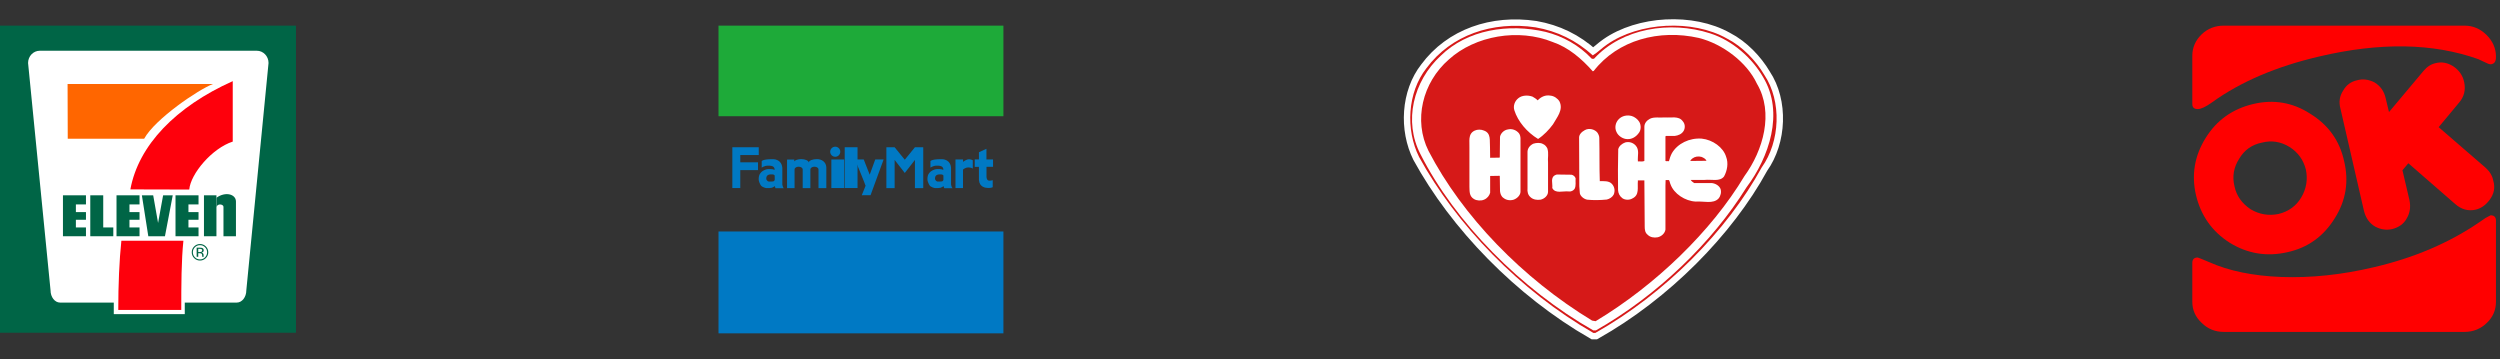 <?xml version="1.0" encoding="UTF-8"?>
<svg width="195px" height="28px" viewBox="0 0 195 28" version="1.1" xmlns="http://www.w3.org/2000/svg" xmlns:xlink="http://www.w3.org/1999/xlink">
  <rect x="0" y="0" width="195" height="28" fill="#333333" stroke="none"/>
  <g stroke="none" strokeWidth="1" fill="none" fillRule="evenodd">
    <g transform="translate(-475, -583)">
      <g transform="translate(475, 585)">
        <g>
          <polygon
            fill="#006546"
            points="-1.10134124e-13 23.953 23.085 23.953 23.085 7.9225515e-13 -1.10134124e-13 7.9225515e-13"
          />
          <path
            d="M14.412,21.602 L14.412,22.5 L8.875,22.5 L8.875,21.601 L4.685,21.601 C4.275,21.601 3.942,21.173 3.942,20.646 L2.19,2.914 C2.19,2.386 2.598,1.958 3.102,1.958 L20.033,1.958 C20.537,1.958 20.946,2.386 20.946,2.914 L19.213,20.646 C19.213,21.173 18.88,21.601 18.47,21.601 L14.412,21.602"
            fill="#FFFFFF"
          />
          <path
            d="M5.271,4.554 L16.608,4.554 C15.492,4.973 12.093,7.273 11.245,8.819 L5.284,8.819 L5.271,4.554"
            fill="#FF6600"
          />
          <path
            d="M14.306,16.776 C14.145,18.32 14.139,20.201 14.139,22.176 L9.225,22.176 C9.225,20.201 9.305,18.32 9.467,16.776 L14.306,16.776"
            fill="#FE000C"
          />
          <polyline
            fill="#006546"
            points="4.91 13.234 6.705 13.234 6.705 13.945 5.919 13.945 5.919 14.544 6.705 14.544 6.705 15.142 5.919 15.142 5.919 15.741 6.705 15.741 6.705 16.427 4.91 16.427 4.91 13.234"
          />
          <polyline
            fill="#006546"
            points="9.088 13.234 10.883 13.234 10.883 13.945 10.098 13.945 10.098 14.544 10.883 14.544 10.883 15.142 10.098 15.142 10.098 15.741 10.883 15.741 10.883 16.427 9.088 16.427 9.088 13.234"
          />
          <polyline
            fill="#006546"
            points="13.69 13.234 15.485 13.234 15.485 13.945 14.699 13.945 14.699 14.544 15.485 14.544 15.485 15.142 14.699 15.142 14.699 15.741 15.485 15.741 15.485 16.427 13.69 16.427 13.69 13.234"
          />
          <polyline
            fill="#006546"
            points="8.052 15.741 8.838 15.741 8.838 16.427 7.042 16.427 7.042 13.234 8.052 13.234 8.052 15.741"
          />
          <polyline
            fill="#006546"
            points="11.067 13.234 11.568 16.427 12.866 16.427 13.474 13.234 12.723 13.234 12.33 15.392 11.949 13.234 11.067 13.234"
          />
          <polygon
            fill="#006546"
            points="15.909 16.427 16.882 16.427 16.882 13.234 15.909 13.234"
          />
          <path
            d="M16.882,14.182 C16.932,13.833 17.431,13.926 17.431,14.126 L17.431,16.427 L18.404,16.427 L18.404,13.721 C18.404,13.147 17.593,12.916 16.888,13.421"
            fill="#006546"
          />
          <path
            d="M14.762,12.785 C14.862,11.563 16.533,9.568 18.154,9.044 L18.154,4.33 C13.696,6.325 10.796,9.343 10.169,12.773 L14.762,12.785"
            fill="#FE000C"
          />
          <path
            d="M15.723,17.435 C15.691,17.418 15.641,17.409 15.57,17.409 L15.463,17.409 L15.463,17.662 L15.577,17.662 C15.63,17.662 15.67,17.656 15.696,17.646 C15.746,17.627 15.77,17.591 15.77,17.537 C15.77,17.486 15.754,17.452 15.723,17.435 L15.723,17.435 Z M15.587,17.32 C15.675,17.32 15.74,17.329 15.78,17.346 C15.854,17.376 15.89,17.436 15.89,17.525 C15.89,17.588 15.868,17.635 15.822,17.665 C15.798,17.681 15.763,17.692 15.72,17.699 C15.774,17.708 15.814,17.731 15.839,17.768 C15.865,17.806 15.878,17.842 15.878,17.878 L15.878,17.93 C15.878,17.946 15.878,17.964 15.88,17.982 C15.881,18.001 15.883,18.013 15.886,18.019 L15.89,18.028 L15.774,18.028 C15.774,18.026 15.773,18.023 15.773,18.021 C15.772,18.019 15.772,18.016 15.771,18.013 L15.769,17.99 L15.769,17.934 C15.769,17.853 15.746,17.799 15.701,17.773 C15.674,17.757 15.628,17.75 15.562,17.75 L15.463,17.75 L15.463,18.028 L15.339,18.028 L15.339,17.32 L15.587,17.32 Z M15.206,17.285 C15.098,17.394 15.044,17.524 15.044,17.677 C15.044,17.831 15.097,17.963 15.206,18.071 C15.313,18.18 15.444,18.234 15.598,18.234 C15.753,18.234 15.884,18.18 15.992,18.071 C16.1,17.963 16.154,17.831 16.154,17.677 C16.154,17.524 16.1,17.394 15.992,17.285 C15.883,17.177 15.752,17.123 15.598,17.123 C15.445,17.123 15.314,17.177 15.206,17.285 L15.206,17.285 Z M16.055,18.133 C15.929,18.259 15.777,18.323 15.599,18.323 C15.42,18.323 15.268,18.259 15.143,18.133 C15.018,18.008 14.956,17.855 14.956,17.676 C14.956,17.499 15.019,17.348 15.145,17.222 C15.27,17.097 15.421,17.034 15.599,17.034 C15.777,17.034 15.929,17.097 16.055,17.222 C16.181,17.347 16.244,17.498 16.244,17.676 C16.244,17.854 16.181,18.007 16.055,18.133 L16.055,18.133 Z"
            fill="#006546"
          />
        </g>
        <g
          transform="translate(171, 0)"
          fill="#FF0000"
          fillRule="nonzero"
        >
          <path d="M9.202,6.874 C7.826,5.984 6.334,5.732 4.732,6.117 C3.129,6.502 1.899,7.379 1.045,8.755 C0.173,10.149 -0.08,11.641 0.288,13.226 C0.673,14.828 1.549,16.067 2.926,16.939 C4.32,17.794 5.821,18.037 7.423,17.67 C9.012,17.32 10.238,16.439 11.11,15.027 C11.982,13.651 12.225,12.163 11.84,10.561 C11.491,8.972 10.614,7.746 9.202,6.874 Z M5.436,9.123 C6.184,8.932 6.901,9.043 7.582,9.463 C8.242,9.879 8.671,10.473 8.861,11.238 C9.016,12.004 8.897,12.73 8.494,13.407 C8.096,14.071 7.503,14.501 6.719,14.691 C5.953,14.846 5.227,14.726 4.55,14.323 C3.869,13.868 3.448,13.274 3.293,12.544 C3.103,11.778 3.222,11.057 3.661,10.375 C4.063,9.698 4.652,9.278 5.436,9.123 Z" />
          <path d="M14.195,4.417 C13.739,4.192 13.297,4.139 12.863,4.258 C12.371,4.364 12.009,4.634 11.765,5.068 C11.486,5.489 11.415,5.958 11.557,6.48 C11.557,6.48 13.385,14.43 13.385,14.43 C13.522,15.001 13.819,15.421 14.275,15.682 C14.709,15.908 15.151,15.97 15.607,15.864 C16.129,15.727 16.506,15.448 16.731,15.027 C16.975,14.611 17.046,14.142 16.939,13.615 C16.939,13.615 16.391,11.278 16.391,11.278 C16.391,11.278 16.851,10.734 16.851,10.734 C16.851,10.734 20.494,13.903 20.494,13.903 C20.985,14.341 21.525,14.487 22.118,14.35 C22.534,14.244 22.893,13.992 23.189,13.593 C23.539,13.12 23.632,12.624 23.477,12.101 C23.406,11.716 23.207,11.38 22.875,11.083 C22.875,11.083 19.215,7.919 19.215,7.919 C19.215,7.919 20.781,6.037 20.781,6.037 C21.202,5.564 21.339,5.015 21.202,4.391 C21.096,3.886 20.808,3.475 20.339,3.16 C19.883,2.882 19.431,2.806 18.98,2.926 C18.63,2.997 18.316,3.196 18.037,3.528 C18.037,3.528 15.341,6.741 15.341,6.741 C15.341,6.741 15.085,5.67 15.085,5.67 C14.961,5.112 14.664,4.696 14.195,4.417 Z" />
          <path d="M23.685,2.35 C23.667,1.74 23.424,1.2 22.955,0.73 C22.463,0.243 21.888,5.24025268e-13 21.228,5.24025268e-13 C21.228,5.24025268e-13 2.457,5.24025268e-13 2.457,5.24025268e-13 C1.779,5.24025268e-13 1.204,0.226 0.73,0.677 C0.243,1.151 2.0783375e-13,1.709 2.0783375e-13,2.35 C2.0783375e-13,2.35 2.0783375e-13,6.117 2.0783375e-13,6.117 C2.0783375e-13,6.378 0.142,6.507 0.42,6.507 C0.682,6.507 1.053,6.334 1.54,5.984 C3.758,4.382 6.547,3.187 9.906,2.404 C14.647,1.288 18.781,1.359 22.3,2.612 C22.3,2.612 23.03,2.952 23.03,2.952 C23.185,3.023 23.318,3.032 23.424,2.979 C23.614,2.908 23.703,2.7 23.685,2.35 Z" />
          <path d="M0.42,18.086 C0.142,18.086 -3.73034936e-14,18.227 -3.73034936e-14,18.506 C-3.73034936e-14,18.506 -3.73034936e-14,21.538 -3.73034936e-14,21.538 C-3.73034936e-14,22.18 0.243,22.729 0.73,23.185 C1.204,23.654 1.779,23.889 2.457,23.889 C2.457,23.889 21.228,23.889 21.228,23.889 C21.906,23.889 22.49,23.654 22.977,23.185 C23.45,22.729 23.685,22.18 23.685,21.538 C23.685,21.538 23.685,15.213 23.685,15.213 C23.685,14.934 23.543,14.793 23.265,14.793 C23.265,14.793 22.875,15.001 22.875,15.001 C22.875,15.001 22.455,15.288 22.455,15.288 C20.069,16.931 17.298,18.117 14.142,18.847 C11.65,19.436 9.246,19.688 6.927,19.604 C4.714,19.516 2.851,19.13 1.332,18.453 C0.757,18.21 0.452,18.086 0.42,18.086 Z" />
        </g>
        <g transform="translate(110, 0)">
          <path
            d="M27.614,3.836 C28.996,5.909 28.851,9.048 27.416,11.055 C24.706,16.023 19.842,20.92 14.437,23.968 L14.28,23.968 C8.553,20.679 3.565,15.505 0.69,10.246 C-0.372,8.122 -0.229,5.214 1.263,3.318 C3.182,0.732 6.397,-0.37 9.771,0.132 C11.462,0.428 12.93,1.137 14.238,2.319 C14.6,2.104 14.957,1.737 15.343,1.475 C17.831,-0.27 21.998,-0.518 24.706,1.007 C25.923,1.634 26.967,2.739 27.614,3.836"
            fill="#D61918"
            fillRule="nonzero"
          />
          <path
            d="M27.614,3.836 C28.996,5.909 28.851,9.048 27.416,11.055 C24.706,16.023 19.842,20.92 14.436,23.968 L14.28,23.968 C8.552,20.679 3.564,15.505 0.69,10.246 C-0.372,8.122 -0.229,5.214 1.263,3.318 C3.182,0.732 6.397,-0.37 9.77,0.132 C11.461,0.428 12.93,1.137 14.238,2.319 C14.6,2.104 14.957,1.737 15.342,1.475 C17.831,-0.27 21.998,-0.518 24.706,1.007 C25.923,1.634 26.967,2.739 27.614,3.836 Z"
            stroke="#FFFFFF"
            strokeWidth="2.294"
          />
          <path
            d="M27.54,4.047 C29.175,6.797 27.991,10.266 26.232,12.606 C23.537,16.931 19.268,21.051 14.478,23.772 L14.28,23.772 C8.642,20.572 3.469,15.308 0.801,10.036 C-0.534,7.476 0.224,4.338 2.373,2.352 C4.459,0.311 7.653,-0.189 10.562,0.488 C11.904,0.829 13.165,1.524 14.137,2.561 C14.19,2.611 14.28,2.58 14.335,2.58 C16.522,0.2 20.274,-0.401 23.379,0.599 C25.159,1.167 26.681,2.542 27.54,4.047"
            fill="#FFFFFF"
            fillRule="nonzero"
          />
          <path
            d="M27.54,4.047 C29.175,6.797 27.991,10.266 26.232,12.606 C23.537,16.932 19.268,21.051 14.478,23.772 L14.28,23.772 C8.642,20.572 3.469,15.308 0.801,10.036 C-0.534,7.476 0.224,4.338 2.373,2.352 C4.459,0.311 7.653,-0.189 10.562,0.488 C11.904,0.829 13.165,1.524 14.137,2.561 C14.19,2.611 14.28,2.58 14.335,2.58 C16.522,0.2 20.274,-0.4 23.379,0.599 C25.159,1.167 26.681,2.542 27.54,4.047 Z"
            stroke="#FFFFFF"
            strokeWidth="2.294"
          />
          <path
            d="M8.478,8.395 C8.272,8.146 7.944,8.012 7.601,8.099 C7.3,8.146 7.051,8.408 7.001,8.667 L6.983,10.257 L6.959,10.296 L6.232,10.307 L6.219,9.432 C6.177,8.99 6.327,8.395 5.754,8.186 C5.535,8.086 5.234,8.086 5.028,8.186 C4.467,8.445 4.644,9.061 4.615,9.54 L4.615,12.575 C4.631,12.922 4.589,13.302 4.972,13.527 C5.191,13.659 5.519,13.675 5.754,13.575 C6,13.477 6.177,13.257 6.232,13.033 L6.232,11.726 L6.959,11.713 L6.983,11.726 L7.001,12.908 C7.025,13.109 7.081,13.316 7.286,13.45 C7.492,13.614 7.791,13.659 8.066,13.575 C8.341,13.477 8.583,13.231 8.599,12.972 L8.599,9.209 C8.583,8.937 8.655,8.641 8.478,8.395 M11.635,5.904 C11.487,5.669 11.212,5.484 10.94,5.46 C10.544,5.386 10.187,5.555 9.942,5.828 C9.817,5.706 9.667,5.608 9.529,5.534 C9.175,5.41 8.721,5.423 8.436,5.656 C8.148,5.878 8.01,6.261 8.121,6.607 C8.396,7.47 9.094,8.308 9.97,8.839 C10.407,8.556 10.832,8.11 11.131,7.702 C11.432,7.16 11.968,6.571 11.635,5.904 M10.694,9.577 C10.626,9.442 10.515,9.297 10.354,9.233 C10.145,9.109 9.817,9.135 9.598,9.209 C9.339,9.334 9.159,9.556 9.146,9.828 L9.146,12.676 C9.12,12.959 9.175,13.205 9.379,13.379 C9.585,13.575 9.889,13.614 10.161,13.575 C10.459,13.514 10.747,13.257 10.747,12.959 L10.747,10.69 C10.708,10.296 10.819,9.976 10.694,9.577 M12.581,11.628 L11.691,11.616 C11.582,11.628 11.432,11.589 11.349,11.639 C10.885,11.824 11.131,12.33 11.077,12.663 C11.31,13.131 11.899,12.885 12.351,12.932 C12.557,12.959 12.705,12.874 12.816,12.737 C12.951,12.478 12.872,12.181 12.898,11.911 C12.856,11.774 12.734,11.663 12.581,11.628 M14.607,8.358 C14.404,8.086 13.949,7.964 13.622,8.146 C13.363,8.287 13.141,8.506 13.17,8.789 L13.186,12.528 L13.225,13.059 C13.252,13.281 13.529,13.527 13.802,13.575 C14.28,13.625 14.827,13.614 15.331,13.564 C15.553,13.514 15.77,13.366 15.867,13.181 C15.989,12.908 15.947,12.575 15.727,12.342 C15.498,12.094 15.115,12.131 14.784,12.131 C14.745,10.997 14.771,9.889 14.745,8.762 C14.745,8.617 14.689,8.495 14.607,8.358 M17.865,7.507 C17.74,7.295 17.495,7.113 17.276,7.049 C16.922,6.951 16.522,7.026 16.264,7.295 C16.002,7.557 15.923,7.964 16.087,8.297 C16.222,8.604 16.591,8.852 16.946,8.852 C17.305,8.863 17.606,8.667 17.809,8.395 C18.015,8.16 18.015,7.765 17.865,7.507 M21.846,10.555 L23.106,10.542 C23.051,10.394 22.871,10.296 22.707,10.235 C22.462,10.172 22.206,10.209 22.01,10.357 C21.957,10.405 21.846,10.492 21.846,10.555 M24.639,10.235 C24.42,9.492 23.587,8.9 22.736,8.813 C21.778,8.741 20.848,9.196 20.409,9.947 C20.301,10.148 20.232,10.357 20.177,10.576 C20.082,10.555 19.973,10.592 19.905,10.555 L19.905,8.641 L19.944,8.604 L20.628,8.604 C20.916,8.567 21.175,8.456 21.325,8.21 C21.463,7.964 21.439,7.652 21.244,7.443 C20.943,7.026 20.34,7.197 19.851,7.16 C19.463,7.197 19.027,7.1 18.7,7.261 C18.441,7.395 18.261,7.618 18.261,7.89 L18.261,10.555 C18.124,10.629 17.933,10.576 17.757,10.592 C17.714,10.148 17.902,9.691 17.577,9.344 C17.357,9.109 17.057,9.037 16.771,9.109 C16.522,9.196 16.277,9.394 16.222,9.64 C16.195,10.701 16.195,11.774 16.208,12.824 C16.222,13.08 16.332,13.302 16.552,13.466 C16.771,13.614 17.112,13.614 17.331,13.477 C17.902,13.205 17.701,12.612 17.757,12.094 L17.74,12.073 L18.261,12.073 L18.261,12.168 L18.287,15.674 C18.287,15.918 18.314,16.153 18.52,16.314 C18.713,16.51 19.014,16.56 19.286,16.51 C19.587,16.449 19.862,16.203 19.905,15.907 L19.905,12.478 L19.918,12.047 L20.177,12.047 C20.245,12.131 20.245,12.268 20.301,12.38 C20.562,13.109 21.439,13.686 22.272,13.723 C22.871,13.675 23.637,13.934 24.052,13.477 C24.213,13.281 24.285,12.985 24.203,12.737 C24.092,12.478 23.817,12.316 23.529,12.279 L22.147,12.279 C22.039,12.218 21.928,12.121 21.875,12.033 L22.956,12.033 C23.49,11.973 24.145,12.195 24.475,11.764 C24.721,11.319 24.831,10.727 24.639,10.235 M27.04,4.529 C28.382,6.798 27.521,9.741 26.068,11.732 C23.482,16.047 19.135,20.241 14.457,23.054 L14.182,23.006 C8.745,19.704 4.06,14.854 1.424,9.77 C0.238,7.395 0.935,4.447 3.017,2.633 C5.067,0.78 8.441,0.193 11.117,1.28 C12.335,1.695 13.363,2.573 14.237,3.562 L14.314,3.53 C16.195,1.118 19.41,0.262 22.509,0.96 C24.377,1.428 26.266,2.866 27.04,4.529"
            fill="#D61918"
            fillRule="nonzero"
          />
          <path
            d="M8.478,8.395 C8.272,8.146 7.944,8.012 7.601,8.099 C7.299,8.146 7.051,8.408 7.001,8.667 L6.983,10.257 L6.959,10.296 L6.232,10.307 L6.219,9.432 C6.176,8.99 6.327,8.395 5.754,8.186 C5.535,8.086 5.234,8.086 5.027,8.186 C4.467,8.445 4.644,9.061 4.615,9.54 L4.615,12.575 C4.631,12.922 4.589,13.303 4.972,13.527 C5.191,13.659 5.519,13.675 5.754,13.575 C5.999,13.477 6.176,13.257 6.232,13.033 L6.232,11.726 L6.959,11.713 L6.983,11.726 L7.001,12.908 C7.025,13.11 7.08,13.316 7.286,13.45 C7.492,13.614 7.791,13.659 8.066,13.575 C8.341,13.477 8.583,13.231 8.599,12.972 L8.599,9.209 C8.583,8.937 8.655,8.641 8.478,8.395 Z M11.635,5.904 C11.487,5.669 11.212,5.484 10.94,5.46 C10.544,5.386 10.187,5.555 9.942,5.828 C9.817,5.706 9.667,5.608 9.529,5.534 C9.175,5.41 8.721,5.423 8.435,5.656 C8.148,5.878 8.01,6.261 8.121,6.607 C8.396,7.47 9.093,8.308 9.97,8.839 C10.407,8.556 10.832,8.11 11.13,7.702 C11.432,7.16 11.968,6.571 11.635,5.904 Z M10.694,9.577 C10.626,9.442 10.515,9.297 10.353,9.233 C10.145,9.109 9.817,9.135 9.598,9.209 C9.339,9.334 9.159,9.556 9.146,9.828 L9.146,12.676 C9.12,12.959 9.175,13.205 9.379,13.379 C9.585,13.575 9.889,13.614 10.161,13.575 C10.459,13.514 10.747,13.257 10.747,12.959 L10.747,10.69 C10.708,10.296 10.819,9.976 10.694,9.577 Z M12.581,11.629 L11.69,11.616 C11.582,11.629 11.432,11.589 11.349,11.639 C10.885,11.824 11.13,12.33 11.077,12.663 C11.31,13.131 11.899,12.885 12.351,12.932 C12.557,12.959 12.705,12.874 12.816,12.737 C12.951,12.478 12.871,12.181 12.898,11.912 C12.856,11.774 12.734,11.663 12.581,11.629 Z M14.607,8.358 C14.404,8.086 13.949,7.964 13.622,8.146 C13.363,8.287 13.141,8.506 13.17,8.789 L13.186,12.528 L13.225,13.059 C13.252,13.281 13.529,13.527 13.801,13.575 C14.28,13.625 14.827,13.614 15.331,13.564 C15.553,13.514 15.77,13.366 15.867,13.181 C15.989,12.908 15.947,12.575 15.727,12.342 C15.498,12.094 15.115,12.131 14.784,12.131 C14.745,10.997 14.771,9.889 14.745,8.762 C14.745,8.617 14.689,8.495 14.607,8.358 Z M17.865,7.507 C17.74,7.295 17.495,7.113 17.275,7.049 C16.922,6.951 16.522,7.026 16.264,7.295 C16.002,7.557 15.923,7.964 16.087,8.297 C16.222,8.604 16.591,8.852 16.945,8.852 C17.305,8.863 17.606,8.667 17.809,8.395 C18.015,8.16 18.015,7.766 17.865,7.507 Z M21.846,10.555 L23.106,10.542 C23.051,10.394 22.871,10.296 22.707,10.235 C22.462,10.172 22.206,10.209 22.01,10.357 C21.957,10.405 21.846,10.492 21.846,10.555 Z M24.639,10.235 C24.42,9.492 23.587,8.9 22.736,8.813 C21.778,8.741 20.848,9.196 20.409,9.947 C20.301,10.148 20.232,10.357 20.177,10.576 C20.081,10.555 19.973,10.592 19.904,10.555 L19.904,8.641 L19.944,8.604 L20.628,8.604 C20.916,8.567 21.175,8.456 21.325,8.21 C21.463,7.964 21.439,7.652 21.244,7.443 C20.943,7.026 20.34,7.197 19.851,7.16 C19.463,7.197 19.027,7.1 18.7,7.261 C18.441,7.395 18.261,7.618 18.261,7.89 L18.261,10.555 C18.124,10.629 17.933,10.576 17.756,10.592 C17.714,10.148 17.902,9.691 17.577,9.344 C17.357,9.109 17.056,9.037 16.771,9.109 C16.522,9.196 16.277,9.394 16.222,9.64 C16.195,10.701 16.195,11.774 16.208,12.824 C16.222,13.08 16.332,13.303 16.552,13.466 C16.771,13.614 17.112,13.614 17.331,13.477 C17.902,13.205 17.701,12.612 17.756,12.094 L17.74,12.073 L18.261,12.073 L18.261,12.168 L18.287,15.674 C18.287,15.918 18.314,16.153 18.52,16.314 C18.713,16.51 19.014,16.56 19.286,16.51 C19.587,16.449 19.862,16.203 19.904,15.907 L19.904,12.478 L19.918,12.047 L20.177,12.047 C20.245,12.131 20.245,12.268 20.301,12.38 C20.562,13.11 21.439,13.686 22.271,13.723 C22.871,13.675 23.637,13.934 24.052,13.477 C24.213,13.281 24.284,12.985 24.203,12.737 C24.092,12.478 23.817,12.316 23.529,12.279 L22.147,12.279 C22.039,12.218 21.928,12.121 21.875,12.033 L22.956,12.033 C23.489,11.973 24.145,12.195 24.475,11.764 C24.721,11.32 24.831,10.727 24.639,10.235 Z M27.04,4.529 C28.382,6.798 27.521,9.741 26.068,11.732 C23.481,16.047 19.135,20.241 14.457,23.054 L14.182,23.006 C8.745,19.704 4.06,14.854 1.424,9.77 C0.238,7.395 0.935,4.447 3.017,2.633 C5.067,0.78 8.441,0.193 11.117,1.28 C12.335,1.695 13.363,2.573 14.237,3.562 L14.314,3.53 C16.195,1.118 19.41,0.262 22.509,0.96 C24.377,1.428 26.266,2.866 27.04,4.529 Z"
            stroke="#FFFFFF"
            strokeWidth="2.294"
          />
          <path
            d="M27.614,3.836 C28.996,5.909 28.851,9.048 27.416,11.055 C24.706,16.023 19.842,20.92 14.437,23.968 L14.28,23.968 C8.553,20.679 3.565,15.505 0.69,10.246 C-0.372,8.122 -0.229,5.214 1.263,3.318 C3.182,0.732 6.397,-0.37 9.771,0.132 C11.462,0.428 12.93,1.137 14.238,2.319 C14.6,2.104 14.957,1.737 15.343,1.475 C17.831,-0.27 21.998,-0.518 24.706,1.007 C25.923,1.634 26.967,2.739 27.614,3.836"
            fill="#D61918"
            fillRule="nonzero"
          />
          <path
            d="M27.54,4.047 C29.175,6.797 27.991,10.266 26.232,12.606 C23.537,16.931 19.268,21.051 14.478,23.772 L14.28,23.772 C8.642,20.572 3.469,15.308 0.801,10.036 C-0.534,7.476 0.224,4.338 2.373,2.352 C4.459,0.311 7.653,-0.189 10.562,0.488 C11.904,0.829 13.165,1.524 14.137,2.561 C14.19,2.611 14.28,2.58 14.335,2.58 C16.522,0.2 20.274,-0.401 23.379,0.599 C25.159,1.167 26.681,2.542 27.54,4.047"
            fill="#FFFFFF"
            fillRule="nonzero"
          />
          <path
            d="M8.478,8.395 C8.272,8.146 7.944,8.012 7.601,8.099 C7.3,8.146 7.051,8.408 7.001,8.667 L6.983,10.257 L6.959,10.296 L6.232,10.307 L6.219,9.432 C6.177,8.99 6.327,8.395 5.754,8.186 C5.535,8.086 5.234,8.086 5.028,8.186 C4.467,8.445 4.644,9.061 4.615,9.54 L4.615,12.575 C4.631,12.922 4.589,13.302 4.972,13.527 C5.191,13.659 5.519,13.675 5.754,13.575 C6,13.477 6.177,13.257 6.232,13.033 L6.232,11.726 L6.959,11.713 L6.983,11.726 L7.001,12.908 C7.025,13.109 7.081,13.316 7.286,13.45 C7.492,13.614 7.791,13.659 8.066,13.575 C8.341,13.477 8.583,13.231 8.599,12.972 L8.599,9.209 C8.583,8.937 8.655,8.641 8.478,8.395 M11.635,5.904 C11.487,5.669 11.212,5.484 10.94,5.46 C10.544,5.386 10.187,5.555 9.942,5.828 C9.817,5.706 9.667,5.608 9.529,5.534 C9.175,5.41 8.721,5.423 8.436,5.656 C8.148,5.878 8.01,6.261 8.121,6.607 C8.396,7.47 9.094,8.308 9.97,8.839 C10.407,8.556 10.832,8.11 11.131,7.702 C11.432,7.16 11.968,6.571 11.635,5.904 M10.694,9.577 C10.626,9.442 10.515,9.297 10.354,9.233 C10.145,9.109 9.817,9.135 9.598,9.209 C9.339,9.334 9.159,9.556 9.146,9.828 L9.146,12.676 C9.12,12.959 9.175,13.205 9.379,13.379 C9.585,13.575 9.889,13.614 10.161,13.575 C10.459,13.514 10.747,13.257 10.747,12.959 L10.747,10.69 C10.708,10.296 10.819,9.976 10.694,9.577 M12.581,11.628 L11.691,11.616 C11.582,11.628 11.432,11.589 11.349,11.639 C10.885,11.824 11.131,12.33 11.077,12.663 C11.31,13.131 11.899,12.885 12.351,12.932 C12.557,12.959 12.705,12.874 12.816,12.737 C12.951,12.478 12.872,12.181 12.898,11.911 C12.856,11.774 12.734,11.663 12.581,11.628 M14.607,8.358 C14.404,8.086 13.949,7.964 13.622,8.146 C13.363,8.287 13.141,8.506 13.17,8.789 L13.186,12.528 L13.225,13.059 C13.252,13.281 13.529,13.527 13.802,13.575 C14.28,13.625 14.827,13.614 15.331,13.564 C15.553,13.514 15.77,13.366 15.867,13.181 C15.989,12.908 15.947,12.575 15.727,12.342 C15.498,12.094 15.115,12.131 14.784,12.131 C14.745,10.997 14.771,9.889 14.745,8.762 C14.745,8.617 14.689,8.495 14.607,8.358 M17.865,7.507 C17.74,7.295 17.495,7.113 17.276,7.049 C16.922,6.951 16.522,7.026 16.264,7.295 C16.002,7.557 15.923,7.964 16.087,8.297 C16.222,8.604 16.591,8.852 16.946,8.852 C17.305,8.863 17.606,8.667 17.809,8.395 C18.015,8.16 18.015,7.765 17.865,7.507 M21.846,10.555 L23.106,10.542 C23.051,10.394 22.871,10.296 22.707,10.235 C22.462,10.172 22.206,10.209 22.01,10.357 C21.957,10.405 21.846,10.492 21.846,10.555 M24.639,10.235 C24.42,9.492 23.587,8.9 22.736,8.813 C21.778,8.741 20.848,9.196 20.409,9.947 C20.301,10.148 20.232,10.357 20.177,10.576 C20.082,10.555 19.973,10.592 19.905,10.555 L19.905,8.641 L19.944,8.604 L20.628,8.604 C20.916,8.567 21.175,8.456 21.325,8.21 C21.463,7.964 21.439,7.652 21.244,7.443 C20.943,7.026 20.34,7.197 19.851,7.16 C19.463,7.197 19.027,7.1 18.7,7.261 C18.441,7.395 18.261,7.618 18.261,7.89 L18.261,10.555 C18.124,10.629 17.933,10.576 17.757,10.592 C17.714,10.148 17.902,9.691 17.577,9.344 C17.357,9.109 17.057,9.037 16.771,9.109 C16.522,9.196 16.277,9.394 16.222,9.64 C16.195,10.701 16.195,11.774 16.208,12.824 C16.222,13.08 16.332,13.302 16.552,13.466 C16.771,13.614 17.112,13.614 17.331,13.477 C17.902,13.205 17.701,12.612 17.757,12.094 L17.74,12.073 L18.261,12.073 L18.261,12.168 L18.287,15.674 C18.287,15.918 18.314,16.153 18.52,16.314 C18.713,16.51 19.014,16.56 19.286,16.51 C19.587,16.449 19.862,16.203 19.905,15.907 L19.905,12.478 L19.918,12.047 L20.177,12.047 C20.245,12.131 20.245,12.268 20.301,12.38 C20.562,13.109 21.439,13.686 22.272,13.723 C22.871,13.675 23.637,13.934 24.052,13.477 C24.213,13.281 24.285,12.985 24.203,12.737 C24.092,12.478 23.817,12.316 23.529,12.279 L22.147,12.279 C22.039,12.218 21.928,12.121 21.875,12.033 L22.956,12.033 C23.49,11.973 24.145,12.195 24.475,11.764 C24.721,11.319 24.831,10.727 24.639,10.235 M27.04,4.529 C28.382,6.798 27.521,9.741 26.068,11.732 C23.482,16.047 19.135,20.241 14.457,23.054 L14.182,23.006 C8.745,19.704 4.06,14.854 1.424,9.77 C0.238,7.395 0.935,4.447 3.017,2.633 C5.067,0.78 8.441,0.193 11.117,1.28 C12.335,1.695 13.363,2.573 14.237,3.562 L14.314,3.53 C16.195,1.118 19.41,0.262 22.509,0.96 C24.377,1.428 26.266,2.866 27.04,4.529"
            fill="#D61918"
            fillRule="nonzero"
          />
        </g>
        <g transform="translate(56, 0)">
          <rect
            fill="#0079C4"
            fillRule="nonzero"
            x="0.043"
            y="16.056"
            width="22.224"
            height="7.944"
          />
          <path
            d="M11.837,11.626 L11.371,10.44 L10.69,10.44 C10.69,10.44 11.53,12.47 11.515,12.49 C11.51,12.504 11.232,13.21 11.218,13.229 C11.237,13.234 11.899,13.229 11.904,13.224 C11.909,13.19 12.922,10.44 12.922,10.44 L12.269,10.44 L11.837,11.626 Z"
            fill="#0079C4"
          />
          <path
            d="M9.149,9.442 C8.933,9.442 8.755,9.619 8.755,9.835 C8.755,10.051 8.928,10.229 9.149,10.229 C9.365,10.229 9.542,10.051 9.542,9.835 C9.542,9.614 9.365,9.442 9.149,9.442"
            fill="#0079C4"
          />
          <path
            d="M5.021,12.394 C5.021,12.322 5.021,12.269 5.021,12.197 C5.021,11.837 5.021,11.477 5.021,11.112 C5.021,11.102 5.021,11.093 5.021,11.083 C5.011,10.958 4.939,10.445 4.315,10.416 C4.31,10.416 4.138,10.416 4.138,10.416 C3.494,10.43 3.413,10.565 3.413,10.565 L3.413,11.078 C3.413,11.078 3.61,10.925 3.888,10.92 C4.162,10.915 4.272,10.958 4.334,11.016 C4.349,11.03 4.363,11.05 4.378,11.069 C4.397,11.112 4.416,11.146 4.426,11.203 C4.426,11.203 4.421,11.232 4.416,11.237 C4.411,11.242 4.392,11.242 4.392,11.242 C4.387,11.242 4.373,11.237 4.368,11.237 C4.354,11.227 4.262,11.174 3.907,11.189 C3.686,11.198 3.437,11.357 3.389,11.419 C3.326,11.491 3.178,11.602 3.178,11.976 C3.178,12.101 3.226,12.254 3.331,12.437 C3.437,12.619 3.768,12.672 3.778,12.672 C3.946,12.677 4.128,12.667 4.21,12.643 C4.296,12.614 4.378,12.557 4.402,12.538 C4.416,12.523 4.45,12.528 4.45,12.542 C4.45,12.581 4.459,12.614 4.478,12.648 C4.483,12.667 4.488,12.677 4.488,12.677 C4.488,12.677 5.117,12.677 5.131,12.677 C5.107,12.648 5.088,12.629 5.078,12.605 C5.069,12.557 5.021,12.437 5.021,12.394 M4.368,12.12 C4.325,12.158 4.262,12.163 3.979,12.163 C3.936,12.163 3.768,12.101 3.768,11.914 C3.768,11.568 4.123,11.602 4.224,11.602 C4.32,11.602 4.426,11.64 4.426,11.707 C4.426,11.76 4.43,11.918 4.43,11.99 C4.43,12.062 4.397,12.096 4.368,12.12"
            fill="#0079C4"
          />
          <path
            d="M18.182,12.394 C18.182,12.322 18.182,12.269 18.182,12.197 L18.182,11.112 C18.182,11.102 18.182,11.093 18.182,11.083 C18.173,10.958 18.106,10.445 17.477,10.416 C17.472,10.416 17.299,10.416 17.299,10.416 C16.651,10.43 16.574,10.565 16.574,10.565 L16.574,11.078 C16.574,11.078 16.771,10.925 17.045,10.92 C17.318,10.915 17.429,10.958 17.496,11.016 C17.51,11.03 17.525,11.05 17.539,11.069 C17.558,11.112 17.578,11.146 17.587,11.203 C17.587,11.203 17.582,11.232 17.578,11.237 C17.573,11.242 17.554,11.242 17.554,11.242 C17.549,11.242 17.534,11.237 17.53,11.237 C17.52,11.227 17.424,11.174 17.074,11.189 C16.848,11.198 16.603,11.357 16.55,11.419 C16.488,11.491 16.339,11.602 16.339,11.976 C16.339,12.101 16.387,12.254 16.493,12.437 C16.598,12.619 16.93,12.672 16.939,12.672 C17.107,12.677 17.29,12.667 17.371,12.643 C17.458,12.614 17.539,12.557 17.563,12.538 C17.578,12.523 17.611,12.528 17.611,12.542 C17.611,12.581 17.626,12.614 17.64,12.648 C17.65,12.667 17.654,12.677 17.654,12.677 C17.654,12.677 18.283,12.677 18.298,12.677 C18.274,12.648 18.254,12.629 18.24,12.605 C18.23,12.557 18.182,12.437 18.182,12.394 M17.53,12.12 C17.486,12.158 17.424,12.163 17.141,12.163 C17.098,12.163 16.93,12.101 16.93,11.914 C16.93,11.568 17.285,11.602 17.386,11.602 C17.482,11.602 17.587,11.64 17.587,11.707 C17.587,11.76 17.587,11.918 17.587,11.99 C17.592,12.062 17.558,12.096 17.53,12.12"
            fill="#0079C4"
          />
          <path
            d="M7.723,10.411 C7.378,10.411 7.094,10.526 7.08,10.675 L7.08,10.675 C7.066,10.526 6.811,10.411 6.494,10.411 C6.25,10.411 6.038,10.483 5.952,10.584 C5.952,10.536 5.952,10.493 5.952,10.445 C5.938,10.445 5.933,10.445 5.928,10.445 C5.76,10.445 5.587,10.445 5.419,10.445 C5.395,10.445 5.39,10.454 5.39,10.474 L5.39,10.68 L5.39,12.619 L5.39,12.672 L5.976,12.672 L5.976,11.218 C5.976,11.098 6.115,11.002 6.293,11.002 C6.47,11.002 6.61,11.098 6.61,11.218 L6.61,12.672 L7.21,12.672 L7.21,11.218 C7.21,11.098 7.349,11.002 7.526,11.002 C7.704,11.002 7.843,11.098 7.843,11.218 L7.843,12.672 L8.453,12.672 L8.453,11.112 L8.453,11.088 L8.453,11.045 C8.453,11.045 8.453,11.045 8.453,11.04 C8.424,10.608 8.069,10.411 7.723,10.411"
            fill="#0079C4"
          />
          <path
            d="M19.118,10.627 L19.118,10.44 L18.528,10.44 L18.528,12.667 L19.114,12.667 L19.114,11.227 C19.176,11.174 19.339,11.059 19.526,11.059 C19.766,11.059 19.877,11.15 19.877,11.15 L19.877,10.502 C19.877,10.502 19.738,10.421 19.565,10.421 C19.435,10.421 19.224,10.541 19.118,10.627"
            fill="#0079C4"
          />
          <rect
            fill="#0079C4"
            x="8.846"
            y="10.44"
            width="1"
            height="2.227"
          />
          <rect
            fill="#0079C4"
            x="9.888"
            y="9.485"
            width="1"
            height="3.182"
          />
          <polygon
            fill="#0079C4"
            points="1.742 10.094 3.182 10.094 3.182 9.485 1.742 9.485 1.123 9.485 1.123 10.094 1.123 12.667 1.742 12.667 1.742 11.27 3.125 11.27 3.125 10.661 1.742 10.661"
          />
          <path
            d="M21.456,11.021 L21.456,10.44 L20.942,10.44 L20.942,9.605 L20.357,9.874 L20.357,10.435 L20.03,10.435 L20.03,11.016 L20.357,11.016 L20.357,11.986 L20.357,11.986 C20.357,12 20.357,12.01 20.357,12.024 L20.357,12.048 L20.362,12.048 C20.395,12.6 20.87,12.662 21.101,12.662 C21.341,12.662 21.432,12.6 21.432,12.6 L21.432,12.048 C21.432,12.048 21.379,12.091 21.163,12.091 C20.947,12.091 20.947,11.794 20.947,11.794 L20.947,11.011 L21.456,11.011 L21.456,11.021 Z"
            fill="#0079C4"
          />
          <path
            d="M14.573,10.459 C14.51,10.382 13.781,9.485 13.781,9.485 L13.138,9.485 L13.138,12.672 L13.781,12.672 L13.781,10.474 C13.781,10.474 14.453,11.333 14.573,11.491 C14.693,11.338 15.365,10.478 15.365,10.474 L15.365,12.672 L16.013,12.672 L16.013,9.485 L15.365,9.485 C15.365,9.485 14.635,10.382 14.573,10.459"
            fill="#0079C4"
          />
          <rect
            fill="#1EAA39"
            fillRule="nonzero"
            x="0.043"
            y="0"
            width="22.224"
            height="7.066"
          />
        </g>
      </g>
    </g>
  </g>
</svg>
